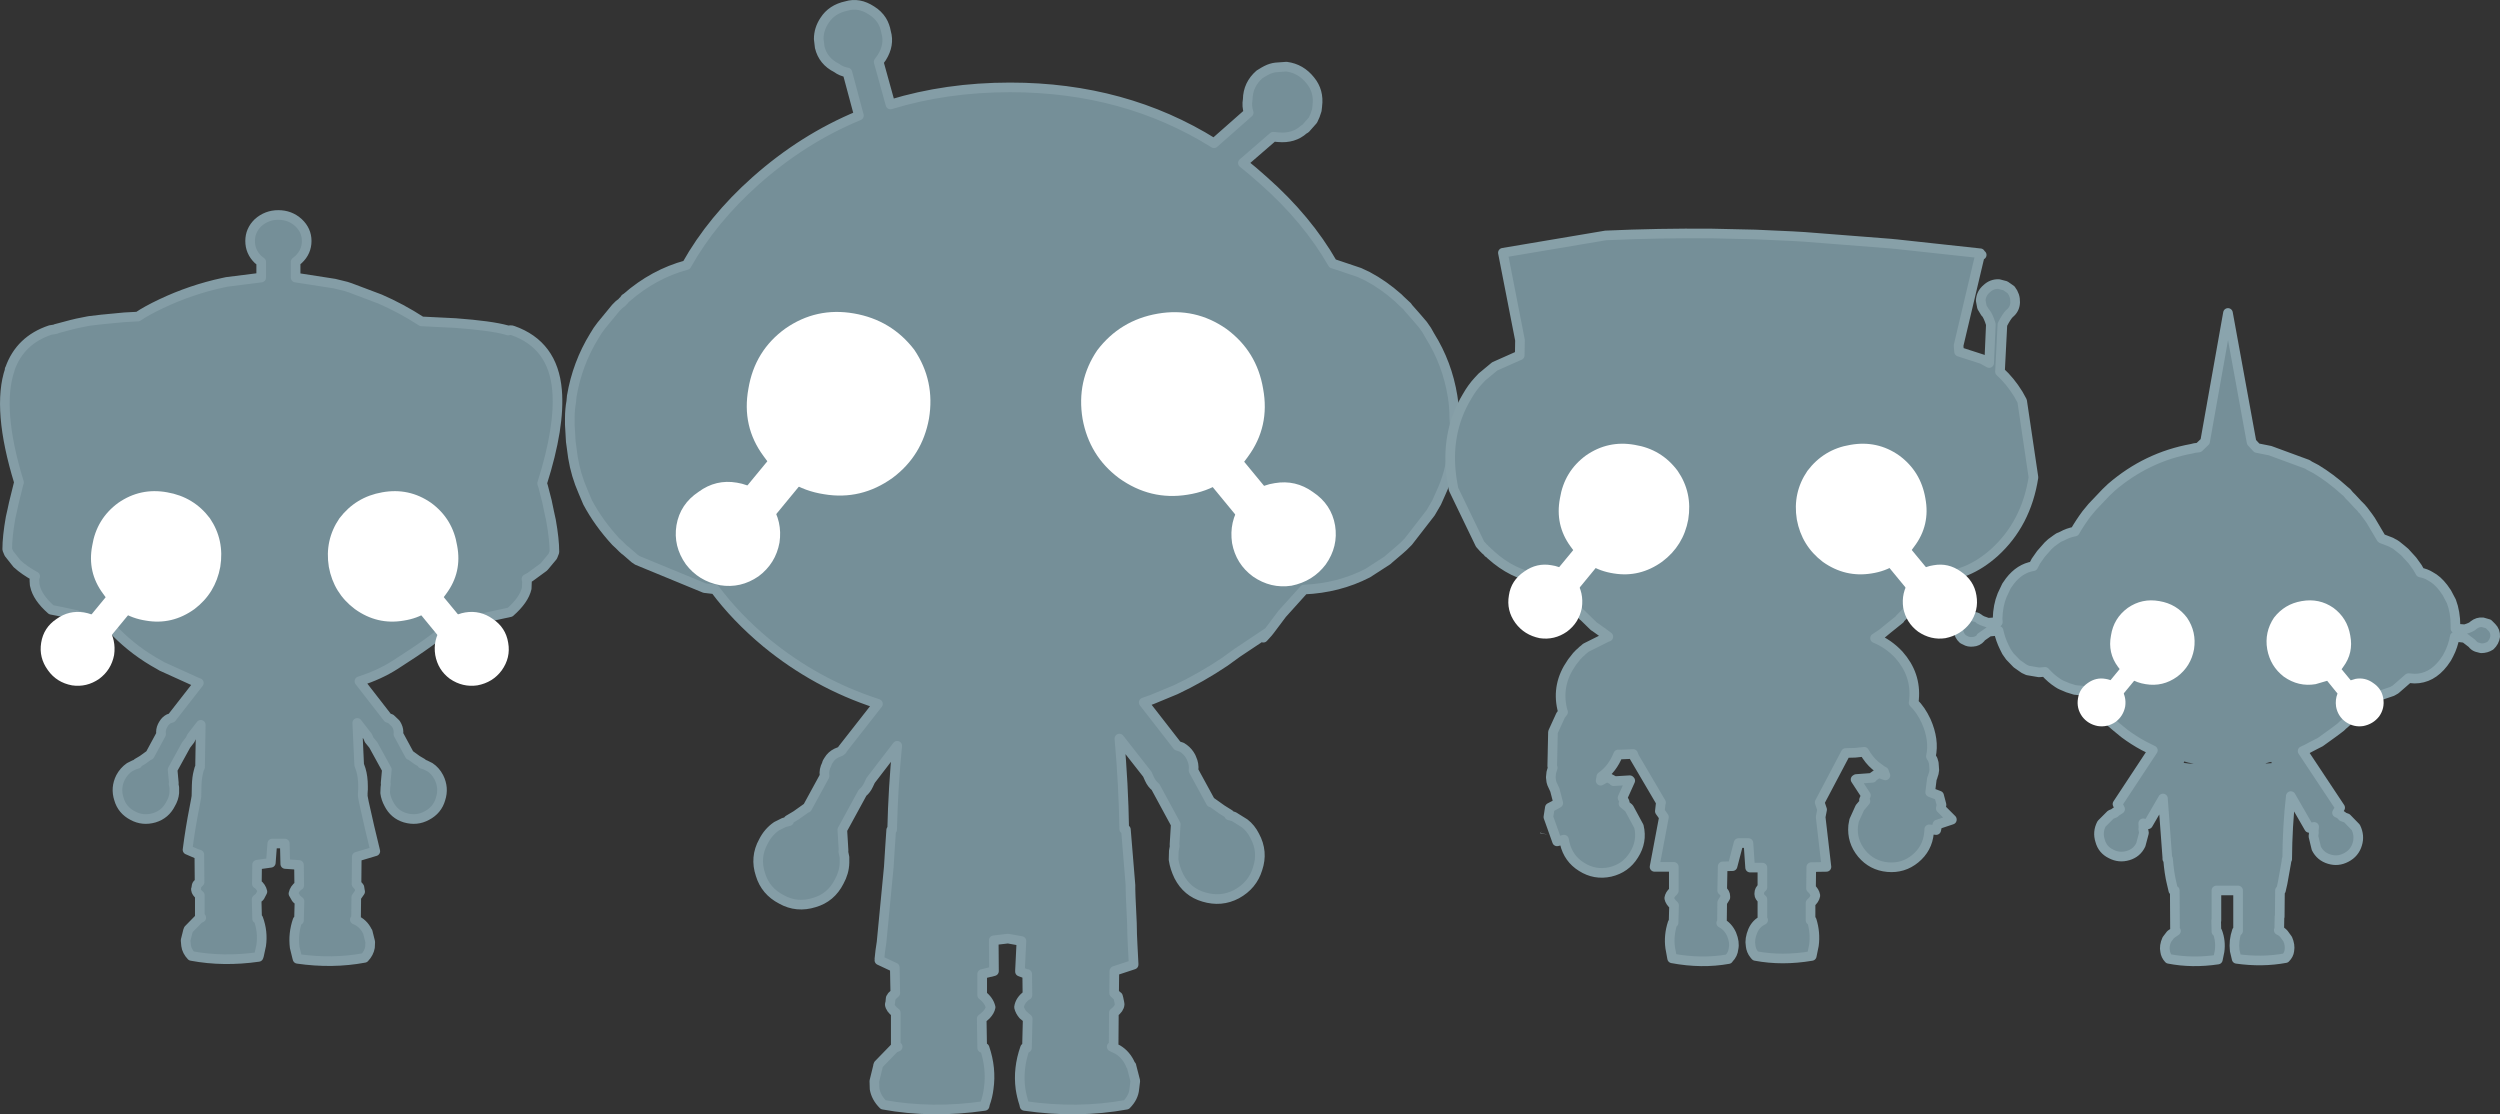 <?xml version="1.0" encoding="UTF-8" standalone="no"?>
<svg xmlns:xlink="http://www.w3.org/1999/xlink" height="231.45px" width="519.25px" xmlns="http://www.w3.org/2000/svg">
  <rect width="100%" height="100%" fill="#333333" stroke="none"/>
  <g transform="matrix(1.0, 0.0, 0.0, 1.0, -140.25, -91.5)">
    <path d="M657.1 221.1 L657.8 221.8 Q658.55 222.55 658.5 223.7 658.35 224.8 657.5 225.6 656.65 226.15 655.6 226.15 L654.65 225.9 Q654.1 225.7 653.7 225.15 L652.2 224.0 650.1 223.75 Q649.75 225.7 648.9 227.35 L648.45 228.2 647.75 229.2 Q645.25 232.45 641.75 232.45 L640.5 232.35 637.8 234.7 637.1 235.1 634.3 236.05 633.85 236.2 633.2 236.25 632.3 236.25 631.8 236.25 631.35 237.55 631.0 237.95 630.65 238.35 629.4 239.65 627.5 241.55 626.8 242.15 626.45 242.5 625.6 243.15 624.65 243.85 622.15 245.65 621.45 246.0 620.1 246.7 619.35 247.1 618.5 247.5 626.3 259.25 625.65 260.3 626.0 260.45 626.8 261.0 626.75 261.1 627.7 261.45 629.55 263.35 Q630.4 265.1 629.85 266.85 629.3 268.7 627.55 269.6 625.85 270.5 624.05 269.95 622.2 269.4 621.35 267.7 L620.75 265.2 620.85 264.4 620.8 264.4 620.8 264.2 620.9 263.25 619.85 263.45 616.05 256.85 Q615.35 263.0 615.3 269.95 L615.2 269.95 615.1 270.7 614.35 274.9 614.0 276.45 613.8 276.45 613.75 281.9 613.7 281.9 613.65 284.65 613.55 284.7 Q614.15 284.95 614.6 285.45 L615.4 286.55 Q615.95 287.8 615.75 288.95 615.65 289.8 614.95 290.5 610.1 291.4 604.8 290.65 L604.4 288.95 Q604.15 286.9 604.85 284.85 L605.1 284.85 605.1 276.45 600.6 276.45 600.6 282.7 600.55 282.7 600.6 285.0 600.8 285.0 Q601.55 287.0 601.25 289.1 L600.9 290.8 Q595.55 291.6 590.7 290.65 590.05 289.95 589.95 289.1 589.7 288.0 590.3 286.65 L591.1 285.6 592.2 284.85 592.15 284.85 592.0 284.85 591.95 276.45 591.65 276.45 591.3 274.95 Q590.8 272.95 590.55 269.9 L590.4 269.9 590.4 269.6 589.5 257.45 589.5 257.35 586.4 262.7 585.4 262.5 585.45 263.45 585.45 263.65 585.4 263.65 585.55 264.5 584.9 266.95 Q584.1 268.65 582.25 269.2 580.4 269.75 578.7 268.85 576.95 268.0 576.45 266.15 575.85 264.3 576.75 262.6 L578.65 260.7 579.5 260.35 579.45 260.3 580.3 259.75 580.6 259.55 580.05 258.5 587.4 247.35 586.9 247.1 585.5 246.4 Q583.45 245.3 581.5 243.85 L579.85 242.5 578.15 241.05 577.95 240.85 576.5 239.4 576.25 239.15 575.95 238.8 575.75 238.65 575.65 238.5 575.05 237.85 574.0 236.5 573.85 236.4 573.1 235.3 572.85 234.95 572.35 234.9 571.7 234.85 571.2 234.8 569.75 234.35 568.45 233.8 568.35 233.75 568.25 233.7 568.05 233.6 567.65 233.35 Q566.25 232.45 565.0 231.05 L563.75 231.15 561.4 230.75 560.65 230.4 559.15 229.35 557.7 227.85 557.0 226.85 556.55 225.95 Q555.75 224.35 555.35 222.5 L553.35 222.7 551.7 223.85 551.65 224.0 Q551.0 224.75 550.0 224.8 549.1 224.9 548.45 224.5 L547.95 224.25 Q547.1 223.5 547.0 222.3 546.9 221.25 547.65 220.4 548.35 219.45 549.4 219.45 L550.8 219.7 551.35 220.05 551.4 220.1 551.4 220.15 551.65 220.25 551.9 220.4 553.15 220.85 555.2 220.7 555.15 220.05 Q555.2 217.3 556.1 215.1 L557.0 213.2 557.7 212.2 Q559.75 209.55 562.55 209.1 L563.1 208.05 564.15 206.55 565.65 204.85 566.3 204.25 567.4 203.45 567.85 203.15 568.55 202.85 Q569.8 202.15 571.2 201.9 572.3 200.0 573.6 198.25 L574.8 196.8 577.65 193.8 578.75 192.75 Q586.1 186.4 595.5 184.7 L596.1 184.55 596.95 184.45 598.25 183.2 603.0 156.5 607.9 183.35 609.0 184.55 611.75 185.1 619.5 187.95 619.95 188.25 620.15 188.35 621.3 188.95 Q624.35 190.8 627.1 193.3 L627.7 193.8 628.2 194.4 628.75 194.95 629.95 196.25 630.75 197.05 630.85 197.2 630.85 197.25 631.05 197.4 632.1 198.8 632.35 199.15 632.55 199.45 632.6 199.5 634.7 203.05 634.85 203.3 634.9 203.35 636.85 204.1 637.3 204.35 637.6 204.5 638.05 204.8 639.1 205.65 639.75 206.2 641.3 207.9 642.35 209.35 642.95 210.4 Q644.1 210.6 645.05 211.2 646.5 211.95 647.75 213.6 L648.45 214.6 649.4 216.4 Q650.25 218.65 650.25 221.4 L650.25 222.05 652.2 222.2 Q653.6 221.8 654.0 221.35 654.9 220.65 655.9 220.75 L657.1 221.1 M612.0 249.75 L611.6 249.8 610.85 250.05 610.85 250.1 612.1 250.0 612.0 249.75 M593.8 249.95 L594.95 250.1 595.9 250.1 594.8 249.9 593.9 249.65 593.8 249.95" fill="#758f98" fill-rule="evenodd" stroke="none"/>
    <path d="M657.1 221.1 L657.8 221.8 Q658.55 222.55 658.5 223.7 658.35 224.8 657.5 225.6 656.65 226.15 655.6 226.15 L654.65 225.9 Q654.1 225.7 653.7 225.15 L652.2 224.0 650.1 223.75 Q649.75 225.7 648.9 227.35 L648.45 228.2 647.75 229.2 Q645.25 232.45 641.75 232.45 L640.5 232.35 637.8 234.7 637.1 235.1 634.3 236.05 633.85 236.2 633.2 236.25 632.3 236.25 631.8 236.25 631.35 237.55 631.0 237.95 630.65 238.35 629.4 239.65 627.5 241.55 626.8 242.15 626.45 242.5 625.6 243.15 624.65 243.85 622.15 245.65 621.45 246.0 620.1 246.7 619.35 247.1 618.5 247.5 626.3 259.25 625.65 260.3 626.0 260.45 626.8 261.0 626.75 261.1 627.7 261.45 629.55 263.35 Q630.4 265.1 629.85 266.85 629.3 268.7 627.55 269.6 625.85 270.5 624.05 269.95 622.2 269.4 621.35 267.7 L620.75 265.2 620.85 264.4 620.8 264.4 620.8 264.2 620.9 263.25 619.85 263.45 616.05 256.85 Q615.35 263.0 615.3 269.95 L615.2 269.95 615.1 270.7 614.35 274.9 614.0 276.45 613.8 276.45 613.75 281.9 613.7 281.9 613.65 284.65 613.55 284.7 Q614.15 284.95 614.6 285.45 L615.4 286.55 Q615.95 287.8 615.75 288.95 615.65 289.8 614.95 290.5 610.1 291.4 604.8 290.65 L604.4 288.95 Q604.15 286.9 604.85 284.85 L605.1 284.85 605.1 276.45 600.6 276.45 600.6 282.7 600.55 282.7 600.6 285.0 600.8 285.0 Q601.55 287.0 601.25 289.1 L600.9 290.8 Q595.55 291.6 590.7 290.65 590.05 289.95 589.95 289.1 589.7 288.0 590.3 286.65 L591.1 285.6 592.2 284.85 592.15 284.85 592.0 284.85 591.95 276.45 591.65 276.45 591.3 274.95 Q590.8 272.95 590.55 269.9 L590.4 269.9 590.4 269.6 589.5 257.45 589.5 257.35 586.4 262.7 585.4 262.5 585.45 263.45 585.45 263.65 585.4 263.65 585.55 264.5 584.9 266.95 Q584.1 268.65 582.25 269.2 580.4 269.75 578.7 268.85 576.95 268.0 576.45 266.15 575.85 264.3 576.75 262.6 L578.65 260.7 579.5 260.35 579.45 260.3 580.3 259.75 580.6 259.55 580.05 258.5 587.4 247.35 586.9 247.1 585.5 246.4 Q583.45 245.3 581.5 243.85 L579.85 242.5 578.15 241.05 577.95 240.85 576.5 239.4 576.25 239.15 575.95 238.8 575.75 238.65 575.65 238.5 575.05 237.85 574.0 236.5 573.85 236.4 573.1 235.3 572.85 234.95 572.35 234.9 571.7 234.85 571.2 234.8 569.75 234.35 568.45 233.8 568.35 233.75 568.25 233.7 568.05 233.6 567.65 233.35 Q566.25 232.45 565.0 231.05 L563.75 231.15 561.4 230.75 560.65 230.4 559.15 229.35 557.7 227.85 557.0 226.85 556.55 225.95 Q555.75 224.35 555.35 222.5 L553.35 222.7 551.7 223.85 551.65 224.0 Q551.0 224.75 550.0 224.8 549.1 224.9 548.45 224.5 L547.95 224.25 Q547.1 223.5 547.0 222.3 546.9 221.25 547.65 220.4 548.35 219.45 549.4 219.45 L550.8 219.7 551.35 220.05 551.4 220.1 551.4 220.15 551.65 220.25 551.9 220.4 553.15 220.85 555.2 220.7 555.15 220.05 Q555.2 217.3 556.1 215.1 L557.0 213.2 557.7 212.2 Q559.75 209.55 562.55 209.1 L563.1 208.05 564.15 206.55 565.65 204.85 566.3 204.25 567.4 203.45 567.85 203.15 568.55 202.85 Q569.8 202.15 571.2 201.9 572.3 200.0 573.6 198.25 L574.8 196.8 577.65 193.8 578.75 192.75 Q586.1 186.4 595.5 184.7 L596.1 184.55 596.95 184.45 598.25 183.2 603.0 156.5 607.9 183.35 609.0 184.55 611.75 185.1 619.5 187.95 619.95 188.25 620.15 188.35 621.3 188.95 Q624.35 190.8 627.1 193.3 L627.7 193.8 628.2 194.4 628.75 194.95 629.95 196.25 630.75 197.05 630.85 197.2 630.85 197.25 631.05 197.4 632.1 198.8 632.35 199.15 632.55 199.45 632.6 199.5 634.7 203.05 634.85 203.3 634.9 203.35 636.85 204.1 637.3 204.35 637.6 204.5 638.05 204.8 639.1 205.65 639.75 206.2 641.3 207.9 642.35 209.35 642.95 210.4 Q644.1 210.6 645.05 211.2 646.5 211.95 647.75 213.6 L648.45 214.6 649.4 216.4 Q650.25 218.65 650.25 221.4 L650.25 222.05 652.2 222.2 Q653.6 221.8 654.0 221.35 654.9 220.65 655.9 220.75 L657.1 221.1 Z" fill="none" stroke="#8aa4ad" stroke-linecap="round" stroke-linejoin="round" stroke-width="2.0"/>
    <path d="M588.75 226.55 L578.15 239.4 575.2 236.9 585.75 224.1 588.75 226.55" fill="#ffffff" fill-rule="evenodd" stroke="none"/>
    <path d="M595.95 226.35 Q595.3 229.9 592.45 232.05 589.45 234.2 585.9 233.6 582.3 233.05 580.15 230.0 578.0 227.1 578.7 223.5 579.25 219.9 582.2 217.75 585.15 215.7 588.75 216.35 592.35 216.95 594.5 219.8 596.5 222.75 595.95 226.35" fill="#ffffff" fill-rule="evenodd" stroke="none"/>
    <path d="M573.9 233.35 Q575.6 232.15 577.55 232.5 579.6 232.8 580.8 234.55 581.95 236.2 581.65 238.25 581.25 240.25 579.65 241.45 577.95 242.6 575.95 242.3 573.9 241.9 572.7 240.3 571.5 238.6 571.85 236.55 572.15 234.55 573.9 233.35" fill="#ffffff" fill-rule="evenodd" stroke="none"/>
    <path d="M612.55 219.8 Q614.75 216.95 618.3 216.35 621.95 215.7 624.9 217.75 627.8 219.9 628.4 223.5 629.1 227.1 626.95 230.0 L626.6 230.5 628.5 232.8 629.5 232.5 Q631.5 232.15 633.15 233.35 634.95 234.55 635.25 236.55 635.6 238.6 634.4 240.3 633.15 241.9 631.1 242.3 629.15 242.6 627.45 241.45 625.8 240.25 625.45 238.25 625.25 236.8 625.75 235.55 L623.6 232.9 621.2 233.6 Q617.65 234.2 614.6 232.05 611.8 229.9 611.15 226.35 610.55 222.8 612.55 219.8" fill="#ffffff" fill-rule="evenodd" stroke="none"/>
    <path d="M402.75 106.4 L403.3 106.1 Q404.3 105.6 405.25 105.5 L407.35 105.35 407.5 105.35 Q410.45 105.75 412.4 108.2 414.25 110.45 413.85 113.5 L413.85 113.55 413.75 114.4 413.4 115.45 412.95 116.45 411.4 118.2 411.05 118.4 Q408.95 120.3 405.75 120.0 L404.7 119.9 398.4 125.35 Q400.65 127.15 402.75 129.05 411.75 137.0 417.05 146.25 L417.1 146.25 422.6 148.1 424.3 148.9 Q427.6 150.65 430.65 153.35 L431.1 153.8 432.55 155.15 432.75 155.45 434.3 157.2 435.8 158.95 436.6 160.1 437.25 161.25 Q440.85 167.0 441.95 173.8 442.3 175.95 442.3 178.3 L442.4 179.7 Q442.4 183.15 441.75 186.45 441.2 190.2 439.65 193.6 L438.65 195.85 437.4 198.0 432.75 204.0 431.75 205.0 430.85 205.8 428.85 207.5 428.4 207.9 424.3 210.55 Q418.25 213.65 411.1 213.95 L406.55 219.0 404.0 222.4 403.6 222.9 402.65 223.95 403.5 222.9 397.2 227.1 394.65 228.95 Q389.75 232.25 384.45 234.75 L379.5 236.8 377.8 237.4 384.8 246.4 385.7 246.7 Q386.7 247.3 387.3 248.2 L387.6 248.7 387.75 249.05 Q388.3 250.25 388.15 251.45 L388.15 251.55 391.75 258.15 391.8 258.05 394.05 259.65 395.65 260.65 395.55 260.85 396.5 261.1 398.75 262.5 Q400.05 263.5 400.85 265.1 402.65 268.4 401.45 271.95 400.4 275.4 397.1 277.2 393.9 278.9 390.25 277.8 386.8 276.8 385.1 273.5 384.25 271.75 384.0 270.05 L384.05 268.25 384.25 267.15 384.2 267.1 384.2 266.8 384.45 262.7 380.25 254.95 Q379.45 254.3 379.0 253.3 L378.55 252.3 372.75 244.9 Q373.6 254.4 373.75 263.7 L374.1 263.8 375.05 275.35 375.05 276.15 375.1 277.85 375.35 283.2 375.4 285.6 375.5 287.8 375.7 291.65 375.7 291.85 371.75 293.15 371.75 293.2 371.7 293.2 371.65 297.75 372.4 298.45 372.45 298.45 372.55 298.8 372.75 299.75 372.8 300.1 Q372.75 301.0 371.6 301.85 L371.55 308.8 371.15 308.9 372.4 309.5 Q374.15 310.55 375.05 312.6 L375.1 312.75 375.25 312.85 375.25 312.9 376.05 316.0 375.85 317.65 Q375.7 319.45 374.2 320.95 364.1 322.8 353.05 321.2 L352.95 320.75 Q352.45 319.25 352.2 317.6 351.65 313.4 353.15 309.15 L353.55 309.15 353.7 303.1 353.35 302.8 352.75 302.3 Q352.1 301.55 351.9 300.7 352.1 299.25 353.55 298.2 L353.65 298.2 353.6 293.8 353.45 293.8 352.1 293.3 352.15 293.1 352.1 293.1 352.4 286.95 349.6 286.45 346.65 286.8 346.7 293.2 346.0 293.4 345.9 293.4 344.3 293.8 344.25 293.8 344.25 298.2 Q345.65 299.25 346.0 300.7 345.85 301.5 345.1 302.3 L344.6 302.75 344.15 303.1 344.25 309.15 344.75 309.15 Q346.2 313.4 345.6 317.6 345.4 319.25 344.85 320.75 L344.75 321.2 Q333.75 322.8 323.7 320.95 322.2 319.45 321.9 317.65 L321.85 316.05 322.6 313.0 322.6 312.9 322.7 312.6 326.0 309.2 326.7 308.9 326.3 308.8 326.3 301.85 Q325.15 301.0 325.05 300.1 L325.15 299.75 325.25 298.8 325.5 298.45 325.5 298.4 326.2 297.75 326.1 292.45 322.9 290.95 322.95 290.75 322.9 290.7 Q323.05 289.0 323.35 287.2 L324.85 271.6 325.1 267.6 325.35 263.9 325.55 263.8 Q325.75 255.1 326.6 246.4 L321.15 253.5 321.05 253.65 320.65 254.5 Q320.2 255.5 319.4 256.15 L315.2 263.85 315.45 268.0 315.45 268.3 315.4 268.35 315.65 269.55 315.65 270.7 Q315.6 272.7 314.55 274.6 312.85 277.95 309.4 278.95 305.75 280.1 302.55 278.3 299.25 276.6 298.2 273.15 297.0 269.55 298.8 266.3 299.8 264.3 301.55 263.1 L303.05 262.35 304.15 262.05 304.0 261.8 305.6 260.85 307.85 259.25 307.9 259.3 311.5 252.7 311.5 252.55 Q311.35 251.4 311.95 250.25 L312.05 249.9 312.35 249.4 Q312.95 248.4 314.0 247.9 L314.85 247.55 315.15 247.3 315.2 247.15 322.6 237.7 322.35 237.6 Q309.75 233.5 299.4 225.0 293.1 219.75 288.75 213.9 L286.6 213.65 272.65 207.9 272.05 207.5 270.1 205.8 270.05 205.8 269.55 205.35 269.2 205.0 268.8 204.6 268.15 204.0 Q264.6 200.15 262.3 195.85 L261.35 193.6 Q259.85 190.2 259.25 186.5 L258.8 183.2 258.6 179.7 258.6 178.3 Q258.6 176.6 258.9 174.9 L259.0 173.8 Q260.15 167.0 263.7 161.25 264.35 160.1 265.15 159.1 L268.15 155.45 268.45 155.15 268.8 154.8 269.45 154.3 269.55 154.15 269.65 154.05 269.85 153.9 270.1 153.5 270.35 153.35 Q276.0 148.4 282.85 146.55 288.15 137.1 297.2 129.05 307.05 120.3 318.65 115.5 L316.25 106.55 Q315.0 106.35 314.0 105.6 311.2 104.2 310.5 101.3 L310.3 99.6 Q310.3 97.55 311.5 95.75 313.0 93.4 316.05 92.75 318.65 91.95 321.3 93.7 322.6 94.5 323.4 95.75 324.05 96.8 324.3 98.2 325.05 100.8 323.4 103.45 L322.75 104.35 325.2 113.2 Q336.8 109.65 350.05 109.65 373.85 109.65 392.4 121.25 L399.6 114.9 Q399.15 113.55 399.4 112.15 399.45 109.05 401.85 106.95 L402.75 106.4" fill="#758f98" fill-rule="evenodd" stroke="none"/>
    <path d="M402.75 106.4 L403.3 106.1 Q404.3 105.6 405.25 105.5 L407.35 105.35 407.5 105.35 Q410.45 105.75 412.4 108.2 414.25 110.45 413.85 113.5 L413.85 113.55 413.75 114.4 413.4 115.45 412.95 116.45 411.4 118.2 411.05 118.4 Q408.95 120.3 405.75 120.0 L404.7 119.9 398.4 125.35 Q400.65 127.15 402.75 129.05 411.75 137.0 417.05 146.25 L417.1 146.25 422.6 148.1 424.3 148.9 Q427.6 150.65 430.65 153.35 L431.1 153.8 432.55 155.15 432.75 155.45 434.3 157.2 435.8 158.95 436.6 160.1 437.25 161.25 Q440.85 167.0 441.95 173.8 442.3 175.95 442.3 178.3 L442.4 179.7 Q442.4 183.15 441.75 186.45 441.2 190.2 439.65 193.6 L438.65 195.85 437.4 198.0 432.75 204.0 431.75 205.0 430.85 205.8 428.85 207.5 428.4 207.9 424.3 210.55 Q418.25 213.65 411.1 213.95 L406.55 219.0 404.0 222.4 403.6 222.9 402.65 223.95 403.5 222.9 397.2 227.1 394.65 228.95 Q389.75 232.25 384.45 234.75 L379.5 236.8 377.8 237.4 384.8 246.4 385.7 246.7 Q386.7 247.3 387.3 248.2 L387.6 248.7 387.75 249.05 Q388.3 250.25 388.15 251.45 L388.15 251.55 391.75 258.15 391.8 258.05 394.05 259.65 395.65 260.65 395.55 260.85 396.5 261.1 398.75 262.5 Q400.05 263.5 400.85 265.1 402.65 268.4 401.45 271.95 400.4 275.4 397.1 277.2 393.9 278.9 390.25 277.8 386.8 276.8 385.1 273.5 384.25 271.75 384.0 270.05 L384.05 268.25 384.25 267.15 384.2 267.1 384.2 266.8 384.45 262.7 380.25 254.95 Q379.45 254.3 379.0 253.3 L378.55 252.3 372.75 244.9 Q373.6 254.4 373.75 263.7 L374.1 263.8 375.05 275.35 375.05 276.15 375.1 277.85 375.35 283.2 375.4 285.6 375.5 287.8 375.7 291.65 375.7 291.85 371.75 293.15 371.75 293.2 371.7 293.2 371.65 297.75 372.4 298.45 372.45 298.45 372.55 298.8 372.75 299.75 372.8 300.1 Q372.75 301.0 371.6 301.85 L371.55 308.8 371.15 308.9 372.4 309.5 Q374.15 310.55 375.05 312.6 L375.1 312.75 375.25 312.85 375.25 312.9 376.05 316.0 375.85 317.65 Q375.7 319.45 374.2 320.95 364.1 322.8 353.05 321.2 L352.95 320.75 Q352.45 319.25 352.2 317.6 351.65 313.4 353.15 309.15 L353.55 309.15 353.7 303.1 353.35 302.8 352.75 302.3 Q352.1 301.55 351.9 300.7 352.1 299.25 353.55 298.2 L353.65 298.2 353.6 293.8 353.45 293.8 352.1 293.3 352.15 293.1 352.1 293.1 352.4 286.95 349.6 286.45 346.65 286.8 346.7 293.2 346.0 293.4 345.9 293.4 344.3 293.8 344.25 293.8 344.25 298.2 Q345.65 299.25 346.0 300.7 345.85 301.5 345.1 302.3 L344.6 302.75 344.15 303.1 344.25 309.15 344.75 309.15 Q346.2 313.4 345.6 317.6 345.4 319.25 344.85 320.75 L344.75 321.2 Q333.75 322.8 323.7 320.95 322.2 319.45 321.9 317.65 L321.85 316.05 322.6 313.0 322.6 312.9 322.7 312.6 326.0 309.2 326.7 308.9 326.3 308.8 326.3 301.85 Q325.15 301.0 325.05 300.1 L325.15 299.75 325.25 298.8 325.5 298.45 325.5 298.4 326.2 297.75 326.1 292.45 322.9 290.95 322.95 290.75 322.9 290.7 Q323.05 289.0 323.35 287.2 L324.85 271.6 325.1 267.6 325.35 263.9 325.55 263.8 Q325.75 255.1 326.6 246.4 L321.15 253.5 321.05 253.65 320.65 254.5 Q320.2 255.5 319.4 256.15 L315.2 263.85 315.45 268.0 315.45 268.3 315.4 268.35 315.65 269.55 315.65 270.7 Q315.6 272.7 314.55 274.6 312.85 277.95 309.4 278.95 305.75 280.1 302.55 278.3 299.25 276.6 298.2 273.15 297.0 269.55 298.8 266.3 299.8 264.3 301.55 263.1 L303.05 262.35 304.15 262.05 304.0 261.8 305.6 260.85 307.85 259.25 307.9 259.3 311.5 252.7 311.5 252.55 Q311.35 251.4 311.95 250.25 L312.05 249.9 312.35 249.4 Q312.95 248.4 314.0 247.9 L314.85 247.55 315.15 247.3 315.2 247.15 322.6 237.7 322.35 237.6 Q309.75 233.5 299.4 225.0 293.1 219.75 288.75 213.9 L286.6 213.65 272.65 207.9 272.05 207.5 270.1 205.8 270.05 205.8 269.55 205.35 269.2 205.0 268.8 204.6 268.15 204.0 Q264.6 200.15 262.3 195.85 L261.35 193.6 Q259.85 190.2 259.25 186.5 L258.8 183.2 258.6 179.7 258.6 178.3 Q258.6 176.6 258.9 174.9 L259.0 173.8 Q260.15 167.0 263.7 161.25 264.35 160.1 265.15 159.1 L268.15 155.45 268.45 155.15 268.8 154.8 269.45 154.3 269.55 154.15 269.65 154.05 269.85 153.9 270.1 153.5 270.35 153.35 Q276.0 148.4 282.85 146.55 288.15 137.1 297.2 129.05 307.05 120.3 318.65 115.5 L316.25 106.55 Q315.0 106.35 314.0 105.6 311.2 104.2 310.5 101.3 L310.3 99.6 Q310.3 97.55 311.5 95.75 313.0 93.4 316.05 92.75 318.65 91.95 321.3 93.7 322.6 94.5 323.4 95.75 324.05 96.8 324.3 98.2 325.05 100.8 323.4 103.45 L322.75 104.35 325.2 113.2 Q336.8 109.65 350.05 109.65 373.85 109.65 392.4 121.25 L399.6 114.9 Q399.15 113.55 399.4 112.15 399.45 109.05 401.85 106.95 L402.75 106.4 Z" fill="none" stroke="#849da6" stroke-linecap="round" stroke-linejoin="round" stroke-width="2.0"/>
    <path d="M317.55 178.75 L294.5 206.75 288.05 201.35 311.05 173.45 317.55 178.75" fill="#ffffff" fill-rule="evenodd" stroke="none"/>
    <path d="M325.65 190.75 Q319.1 195.45 311.4 194.15 303.55 192.95 298.85 186.25 294.25 180.05 295.7 172.2 297.0 164.35 303.35 159.75 309.8 155.25 317.6 156.6 325.4 157.95 330.15 164.15 334.5 170.6 333.2 178.45 331.8 186.15 325.65 190.75" fill="#ffffff" fill-rule="evenodd" stroke="none"/>
    <path d="M293.3 191.75 Q297.65 192.45 300.35 196.2 302.8 199.8 302.15 204.2 301.35 208.55 297.8 211.2 294.1 213.75 289.8 213.05 285.35 212.2 282.7 208.7 280.05 204.95 280.75 200.6 281.5 196.2 285.35 193.65 288.95 191.0 293.3 191.75" fill="#ffffff" fill-rule="evenodd" stroke="none"/>
    <path d="M380.75 178.85 L387.25 173.55 410.2 201.4 403.8 206.85 380.75 178.85" fill="#ffffff" fill-rule="evenodd" stroke="none"/>
    <path d="M386.9 194.25 Q379.2 195.5 372.65 190.8 366.5 186.2 365.1 178.5 363.8 170.65 368.15 164.25 372.9 158.0 380.7 156.65 388.5 155.3 394.95 159.8 401.3 164.45 402.6 172.25 404.05 180.1 399.45 186.35 394.75 193.05 386.9 194.25" fill="#ffffff" fill-rule="evenodd" stroke="none"/>
    <path d="M405.0 191.85 Q409.35 191.1 412.95 193.7 416.8 196.25 417.55 200.65 418.25 205.0 415.6 208.75 412.95 212.25 408.5 213.15 404.2 213.8 400.5 211.25 396.95 208.65 396.15 204.3 395.5 199.85 397.95 196.25 400.65 192.5 405.0 191.85" fill="#ffffff" fill-rule="evenodd" stroke="none"/>
    <path d="M551.85 144.45 L551.45 144.65 547.05 163.25 547.15 164.55 551.95 166.1 553.4 166.9 553.75 158.85 Q553.2 157.1 552.65 156.45 L552.6 156.45 551.9 155.3 551.65 153.95 Q551.7 152.45 552.9 151.45 553.95 150.45 555.4 150.5 L556.75 150.85 557.9 151.65 557.95 151.7 Q558.85 152.85 558.8 154.3 558.75 155.75 557.6 156.65 557.0 157.25 556.15 158.9 L555.65 168.7 Q557.75 170.6 559.45 173.35 L560.25 174.8 562.6 190.65 Q561.1 200.25 554.5 206.25 548.85 211.3 542.4 211.25 L542.15 211.6 541.5 212.5 541.5 212.55 539.0 215.8 539.0 215.75 538.75 216.05 538.7 216.1 537.45 217.4 537.3 217.55 536.8 218.05 536.1 218.75 534.85 220.0 534.85 220.1 Q533.5 221.15 532.3 222.15 L531.15 223.1 529.7 224.05 Q532.5 225.2 534.65 227.5 538.25 231.55 537.8 236.7 L537.75 237.2 537.7 237.45 Q539.2 238.9 540.3 241.25 542.05 245.2 541.3 248.6 L541.7 249.3 541.9 250.0 542.0 251.4 542.0 251.45 541.9 252.1 541.75 252.55 541.65 252.9 541.5 253.25 541.15 256.05 543.0 256.75 543.5 258.65 543.35 259.4 545.65 261.7 545.65 261.75 542.65 262.75 542.4 263.9 540.95 263.75 540.95 263.95 540.9 264.5 Q540.6 267.75 538.05 269.85 535.55 271.9 532.3 271.6 529.05 271.3 526.95 268.8 524.85 266.25 525.15 263.0 L525.35 261.9 526.55 259.25 527.7 257.9 527.4 257.7 527.45 257.65 527.4 257.65 527.8 256.7 525.65 253.4 525.8 253.3 529.15 253.05 529.2 252.9 530.4 252.05 531.85 252.55 531.7 252.2 531.55 251.75 531.1 251.5 529.75 250.5 Q528.45 249.4 527.45 247.65 L525.55 247.85 523.6 247.9 523.5 248.1 518.2 258.15 518.7 259.65 518.4 261.2 519.6 271.55 516.45 271.6 516.4 276.0 Q517.15 276.65 517.3 277.5 517.15 278.35 516.3 279.05 L516.3 282.65 516.55 282.65 Q517.35 285.25 517.0 287.85 L516.55 290.05 Q510.4 291.1 504.85 290.05 L504.6 289.75 Q503.95 288.95 503.85 287.9 503.6 286.55 504.3 284.85 505.0 283.25 506.45 282.6 L506.4 282.55 506.4 282.5 506.3 282.5 506.3 278.3 Q505.65 277.75 505.65 277.25 L505.65 277.05 Q505.65 276.3 506.3 275.8 L506.3 271.7 503.75 271.7 503.4 266.6 501.35 266.6 500.1 271.4 498.05 271.45 497.95 276.45 Q498.6 276.95 498.6 277.65 L498.6 277.9 497.95 278.95 497.9 283.15 497.8 283.15 497.8 283.2 497.75 283.2 Q499.15 283.9 499.9 285.55 500.6 287.25 500.3 288.55 500.2 289.7 499.35 290.55 L499.25 290.7 Q493.7 291.7 487.55 290.55 L487.15 288.35 Q486.8 285.8 487.65 283.2 L487.75 283.2 487.75 283.15 487.85 283.15 487.95 279.55 Q487.1 278.8 486.95 278.05 487.1 277.25 487.75 276.7 L487.9 276.5 487.9 271.55 483.9 271.55 485.85 261.2 485.0 260.0 485.2 258.2 485.25 258.2 479.7 248.75 479.45 248.1 477.15 248.2 476.35 248.2 Q475.15 251.2 472.85 252.8 L472.8 253.1 472.7 253.65 474.05 252.9 475.35 253.6 475.4 253.75 478.75 253.55 478.85 253.65 477.25 257.2 477.7 258.1 477.45 258.4 478.6 259.35 480.65 263.15 Q481.4 266.3 479.6 269.1 477.9 271.85 474.7 272.6 471.5 273.3 468.75 271.55 466.0 269.85 465.25 266.65 L465.2 266.45 465.1 265.9 463.65 266.25 461.85 261.2 462.15 259.25 Q463.05 258.8 463.9 258.3 L463.2 255.6 462.6 254.3 462.45 253.8 462.35 252.95 462.45 251.95 462.75 250.95 462.65 250.65 462.8 243.55 464.4 240.05 464.9 239.4 464.75 238.9 464.7 238.7 Q463.55 233.65 466.65 229.2 L466.75 229.05 466.9 228.85 467.3 228.35 467.8 227.7 467.95 227.6 468.05 227.45 468.3 227.2 468.65 226.9 468.75 226.8 468.9 226.65 468.95 226.6 469.15 226.45 469.45 226.2 469.5 226.15 469.6 226.05 474.0 223.85 474.3 223.75 473.65 223.25 471.55 221.75 471.3 221.6 469.15 219.5 469.05 219.45 469.0 219.35 466.45 216.9 466.45 217.0 464.8 214.9 464.1 214.1 462.85 212.45 462.4 212.4 460.15 211.75 459.55 211.55 Q454.4 210.8 449.9 206.75 L449.8 206.65 449.7 206.55 449.6 206.45 449.45 206.35 449.35 206.3 449.3 206.2 448.9 205.8 448.8 205.75 448.7 205.65 448.55 205.45 448.45 205.4 447.65 204.5 442.15 193.1 441.8 191.1 Q440.35 181.5 444.95 173.85 446.0 172.0 447.3 170.6 L448.05 169.8 450.7 167.6 455.65 165.4 455.9 165.3 455.95 162.15 452.4 144.0 473.75 140.4 Q484.7 139.9 495.85 140.0 L504.8 140.2 512.5 140.55 515.05 140.7 532.95 142.1 533.95 142.2 534.0 142.2 551.5 144.1 551.55 144.1 551.5 144.4 551.85 144.45" fill="#758f98" fill-rule="evenodd" stroke="none"/>
    <path d="M460.2 264.5 L461.7 264.85 460.15 264.55 460.2 264.5 460.15 264.5 460.45 264.15 460.2 264.5" fill="#cbe3e9" fill-rule="evenodd" stroke="none"/>
    <path d="M551.85 144.45 L551.45 144.65 547.05 163.25 547.15 164.55 551.95 166.1 553.4 166.9 553.75 158.85 Q553.2 157.1 552.65 156.45 L552.6 156.45 551.9 155.3 551.65 153.95 Q551.7 152.45 552.9 151.45 553.95 150.45 555.4 150.5 L556.75 150.85 557.9 151.65 557.95 151.7 Q558.85 152.85 558.8 154.3 558.75 155.75 557.6 156.65 557.0 157.25 556.15 158.9 L555.65 168.7 Q557.75 170.6 559.45 173.35 L560.25 174.8 562.6 190.65 Q561.1 200.25 554.5 206.25 548.85 211.3 542.4 211.25 L542.15 211.6 541.5 212.5 541.5 212.55 539.0 215.8 539.0 215.75 538.75 216.05 538.7 216.1 537.45 217.4 537.3 217.55 536.8 218.05 536.1 218.75 534.85 220.0 534.85 220.1 Q533.5 221.15 532.3 222.15 L531.15 223.1 529.7 224.05 Q532.5 225.2 534.65 227.5 538.25 231.55 537.8 236.7 L537.75 237.2 537.7 237.45 Q539.2 238.9 540.3 241.25 542.05 245.2 541.3 248.6 L541.7 249.3 541.9 250.0 542.0 251.4 542.0 251.45 541.9 252.1 541.75 252.55 541.65 252.9 541.5 253.25 541.15 256.05 543.0 256.75 543.5 258.65 543.35 259.4 545.65 261.7 545.65 261.75 542.65 262.75 542.4 263.9 540.95 263.75 540.95 263.95 540.9 264.5 Q540.6 267.75 538.05 269.85 535.55 271.9 532.3 271.6 529.05 271.3 526.95 268.8 524.85 266.25 525.15 263.0 L525.35 261.9 526.55 259.25 527.7 257.9 527.4 257.7 527.45 257.65 527.4 257.65 527.8 256.7 525.65 253.4 525.8 253.3 529.15 253.05 529.2 252.9 530.4 252.05 531.85 252.55 531.7 252.2 531.55 251.75 531.1 251.5 529.75 250.5 Q528.45 249.4 527.45 247.65 L525.55 247.85 523.6 247.9 523.5 248.1 518.2 258.15 518.7 259.65 518.4 261.2 519.6 271.55 516.45 271.6 516.4 276.0 Q517.15 276.65 517.3 277.5 517.15 278.35 516.3 279.05 L516.3 282.65 516.55 282.65 Q517.35 285.25 517.0 287.85 L516.55 290.05 Q510.4 291.1 504.85 290.05 L504.6 289.75 Q503.95 288.95 503.85 287.9 503.6 286.55 504.3 284.85 505.0 283.25 506.45 282.6 L506.4 282.55 506.4 282.5 506.3 282.5 506.3 278.3 Q505.65 277.75 505.65 277.25 L505.65 277.05 Q505.65 276.3 506.3 275.8 L506.3 271.7 503.75 271.7 503.4 266.6 501.35 266.6 500.1 271.4 498.05 271.45 497.95 276.45 Q498.6 276.95 498.6 277.65 L498.6 277.9 497.95 278.95 497.9 283.15 497.8 283.15 497.8 283.2 497.75 283.2 Q499.15 283.9 499.9 285.55 500.6 287.25 500.3 288.55 500.2 289.7 499.35 290.55 L499.25 290.7 Q493.7 291.7 487.55 290.55 L487.15 288.35 Q486.8 285.8 487.65 283.2 L487.75 283.2 487.75 283.15 487.85 283.15 487.95 279.55 Q487.1 278.8 486.95 278.05 487.1 277.25 487.75 276.7 L487.9 276.5 487.9 271.55 483.9 271.55 485.85 261.2 485.0 260.0 485.2 258.2 485.25 258.2 479.7 248.75 479.45 248.1 477.15 248.2 476.35 248.2 Q475.15 251.2 472.85 252.8 L472.8 253.1 472.7 253.65 474.05 252.9 475.35 253.6 475.4 253.75 478.75 253.55 478.85 253.65 477.25 257.2 477.7 258.1 477.45 258.4 478.6 259.35 480.65 263.15 Q481.4 266.3 479.6 269.1 477.9 271.85 474.7 272.6 471.5 273.3 468.75 271.55 466.0 269.85 465.25 266.65 L465.2 266.45 465.1 265.9 463.65 266.25 461.85 261.2 462.15 259.25 Q463.05 258.8 463.9 258.3 L463.2 255.6 462.6 254.3 462.45 253.8 462.35 252.95 462.45 251.95 462.75 250.95 462.65 250.65 462.8 243.55 464.4 240.05 464.9 239.4 464.75 238.9 464.7 238.7 Q463.55 233.65 466.65 229.2 L466.75 229.05 466.9 228.85 467.3 228.35 467.8 227.7 467.95 227.6 468.05 227.45 468.3 227.2 468.65 226.9 468.75 226.8 468.9 226.65 468.95 226.6 469.15 226.45 469.45 226.2 469.5 226.15 469.6 226.05 474.0 223.85 474.3 223.75 473.65 223.25 471.55 221.75 471.3 221.6 469.15 219.5 469.05 219.45 469.0 219.35 466.45 216.9 466.45 217.0 464.8 214.9 464.1 214.1 462.85 212.45 462.4 212.4 460.15 211.75 459.55 211.55 Q454.4 210.8 449.9 206.75 L449.8 206.65 449.7 206.55 449.6 206.45 449.45 206.35 449.35 206.3 449.3 206.2 448.9 205.8 448.8 205.75 448.7 205.65 448.55 205.45 448.45 205.4 447.65 204.5 442.15 193.1 441.8 191.1 Q440.35 181.5 444.95 173.85 446.0 172.0 447.3 170.6 L448.05 169.8 450.7 167.6 455.65 165.4 455.9 165.3 455.95 162.15 452.4 144.0 473.75 140.4 Q484.7 139.9 495.85 140.0 L504.8 140.2 512.5 140.55 515.05 140.7 532.95 142.1 533.95 142.2 534.0 142.2 551.5 144.1 551.55 144.1 551.5 144.4 551.85 144.45 Z" fill="none" stroke="#87a0a8" stroke-linecap="round" stroke-linejoin="round" stroke-width="2.0"/>
    <path d="M458.8 215.7 L475.15 195.9 479.75 199.65 463.4 219.55 458.8 215.7" fill="#ffffff" fill-rule="evenodd" stroke="none"/>
    <path d="M479.8 183.9 Q485.35 184.8 488.7 189.3 491.8 193.8 490.9 199.4 489.9 204.85 485.5 208.15 480.85 211.5 475.4 210.6 469.8 209.75 466.45 205.0 463.2 200.55 464.25 195.0 465.15 189.4 469.65 186.1 474.25 182.9 479.8 183.9" fill="#ffffff" fill-rule="evenodd" stroke="none"/>
    <path d="M468.8 217.75 Q468.2 220.85 465.7 222.7 463.1 224.5 460.05 224.05 456.85 223.4 455.0 220.9 453.1 218.3 453.65 215.15 454.1 212.05 456.85 210.2 459.45 208.35 462.5 208.9 465.6 209.35 467.55 212.05 469.25 214.6 468.8 217.75" fill="#ffffff" fill-rule="evenodd" stroke="none"/>
    <path d="M545.55 215.7 L541.0 219.55 524.6 199.65 529.2 195.9 545.55 215.7" fill="#ffffff" fill-rule="evenodd" stroke="none"/>
    <path d="M515.65 189.3 Q519.05 184.8 524.55 183.9 530.15 182.9 534.7 186.1 539.2 189.4 540.15 195.0 541.2 200.55 537.85 205.0 534.55 209.75 529.0 210.6 523.5 211.5 518.85 208.2 514.45 204.85 513.45 199.4 512.55 193.85 515.65 189.3" fill="#ffffff" fill-rule="evenodd" stroke="none"/>
    <path d="M544.3 224.05 Q541.3 224.5 538.65 222.7 536.15 220.85 535.55 217.75 535.1 214.6 536.85 212.05 538.75 209.35 541.85 208.9 544.9 208.35 547.5 210.2 550.25 212.05 550.75 215.15 551.3 218.3 549.4 220.95 547.5 223.4 544.3 224.05" fill="#ffffff" fill-rule="evenodd" stroke="none"/>
    <path d="M192.2 141.55 Q192.2 139.35 193.85 137.75 195.65 136.15 198.05 136.15 200.5 136.15 202.25 137.75 203.95 139.35 203.95 141.55 203.95 143.8 202.25 145.4 L201.65 145.9 201.65 149.15 209.7 150.4 212.15 151.0 213.05 151.3 219.15 153.6 Q223.55 155.5 227.8 158.25 L234.85 158.6 Q242.25 159.15 245.5 160.05 L245.6 160.1 245.75 160.15 Q246.4 160.0 246.75 160.15 255.15 163.1 255.95 172.55 256.6 180.1 252.85 191.9 L253.05 192.5 253.9 195.8 253.9 195.85 254.35 198.0 254.7 199.6 Q255.4 203.55 255.4 206.15 L255.05 207.05 253.3 209.15 253.2 209.25 253.15 209.3 250.35 211.35 249.6 211.75 249.7 212.25 249.65 213.7 Q249.1 216.1 246.2 218.65 L240.45 219.9 233.15 221.75 Q230.85 224.15 222.3 229.6 219.1 231.65 214.9 233.0 L220.8 240.6 221.4 240.8 222.45 241.8 222.65 242.15 222.75 242.35 Q223.1 243.1 223.0 243.9 L223.0 244.0 225.35 248.35 225.4 248.3 226.85 249.35 227.95 250.0 227.9 250.15 228.55 250.35 229.55 250.85 Q230.7 251.6 231.4 252.95 232.5 255.15 231.75 257.45 231.1 259.75 228.9 260.9 226.8 262.05 224.4 261.35 222.1 260.65 221.0 258.45 220.4 257.35 220.25 256.2 L220.3 255.05 220.4 254.3 220.35 254.3 220.35 254.05 220.6 251.35 217.8 246.25 216.9 245.15 216.65 244.5 214.45 241.65 214.85 250.35 215.2 251.35 Q215.65 252.85 215.65 254.8 L215.65 255.45 215.6 256.25 215.6 256.9 215.85 258.2 217.0 263.3 218.2 268.3 214.35 269.45 214.3 275.1 214.75 275.6 214.9 275.8 215.0 276.45 215.05 276.7 214.25 277.85 214.2 282.4 213.95 282.5 Q215.7 283.2 216.55 284.95 L216.6 285.0 216.65 285.1 216.65 285.15 217.15 287.15 217.1 288.25 Q216.9 289.45 215.95 290.45 209.3 291.7 202.05 290.65 L201.95 290.3 201.45 288.25 Q201.1 285.45 202.05 282.65 L202.35 282.65 202.45 278.7 202.2 278.5 201.8 278.15 201.2 277.1 Q201.4 276.1 202.35 275.4 L202.4 275.4 202.35 271.15 199.5 270.95 199.4 266.7 196.8 266.7 196.5 270.7 193.65 271.1 193.6 275.05 193.65 275.05 Q194.55 275.75 194.75 276.7 L194.2 277.75 193.85 278.05 193.55 278.3 193.65 282.3 193.9 282.3 Q194.9 285.05 194.5 287.85 L194.05 289.95 193.95 290.25 Q186.65 291.3 180.0 290.05 179.05 289.05 178.9 287.9 L178.8 286.8 179.3 284.8 179.35 284.75 179.4 284.55 181.6 282.3 182.05 282.1 181.75 282.05 181.75 277.45 Q181.0 276.85 180.95 276.3 180.9 276.15 181.0 276.05 L181.1 275.4 181.2 275.2 181.25 275.15 181.7 274.7 181.65 269.0 181.05 268.8 179.2 268.0 Q179.75 263.65 180.65 259.1 L180.95 257.5 181.05 256.9 181.1 254.6 Q181.15 253.0 181.45 251.85 L181.65 251.1 181.8 250.85 181.95 242.05 180.05 244.5 180.0 244.6 179.75 245.15 178.9 246.25 176.1 251.35 176.35 254.05 176.35 254.3 176.3 254.3 176.45 255.05 176.45 256.2 Q176.35 257.35 175.7 258.45 174.6 260.65 172.3 261.35 169.9 262.05 167.8 260.9 165.6 259.75 164.95 257.45 164.2 255.15 165.3 252.95 166.0 251.65 167.15 250.85 L168.15 250.35 168.8 250.15 168.75 250.0 169.85 249.35 171.3 248.3 171.35 248.35 173.7 244.0 173.7 243.9 Q173.6 243.1 173.95 242.35 L174.05 242.15 174.25 241.8 Q174.65 241.15 175.3 240.8 L175.9 240.6 181.55 233.35 181.35 233.3 173.85 229.9 173.35 229.6 Q168.3 226.85 164.25 222.75 L162.6 220.95 156.25 219.3 156.2 219.25 152.95 218.55 150.9 218.15 Q148.0 215.6 147.5 213.15 L147.45 212.95 147.4 212.15 147.4 211.7 147.55 211.2 Q145.35 210.0 143.8 208.6 L142.1 206.45 141.75 205.6 Q141.75 202.95 142.45 199.0 L142.8 197.45 143.1 196.05 144.1 192.0 144.2 191.7 Q139.5 176.4 142.3 168.25 L142.25 168.2 142.3 168.15 Q144.4 162.15 150.7 160.05 L151.65 159.9 151.8 159.85 151.9 159.85 151.85 159.8 152.8 159.55 155.05 158.95 156.3 158.65 158.55 158.2 158.85 158.15 161.4 157.85 166.1 157.4 168.9 157.25 Q170.65 156.05 173.7 154.6 179.9 151.65 186.65 150.2 L187.35 150.05 194.5 149.15 194.5 145.9 193.85 145.4 Q192.2 143.8 192.2 141.55" fill="#758f98" fill-rule="evenodd" stroke="none"/>
    <path d="M192.2 141.55 Q192.2 139.35 193.85 137.75 195.65 136.15 198.05 136.15 200.5 136.15 202.25 137.75 203.95 139.35 203.95 141.55 203.95 143.8 202.25 145.4 L201.65 145.9 201.65 149.15 209.7 150.4 212.15 151.0 213.05 151.3 219.15 153.6 Q223.55 155.5 227.8 158.25 L234.85 158.6 Q242.25 159.15 245.5 160.05 L245.6 160.1 245.75 160.15 Q246.4 160.0 246.75 160.15 255.15 163.1 255.95 172.55 256.6 180.1 252.85 191.9 L253.05 192.5 253.9 195.8 253.9 195.85 254.35 198.0 254.7 199.6 Q255.4 203.55 255.4 206.15 L255.05 207.05 253.3 209.15 253.2 209.25 253.15 209.3 250.35 211.35 249.6 211.75 249.7 212.25 249.65 213.7 Q249.1 216.1 246.2 218.65 L240.45 219.9 233.15 221.75 Q230.85 224.15 222.3 229.6 219.1 231.65 214.9 233.0 L220.8 240.6 221.4 240.8 222.45 241.8 222.65 242.15 222.75 242.35 Q223.1 243.1 223.0 243.9 L223.0 244.0 225.35 248.35 225.4 248.3 226.85 249.35 227.95 250.0 227.9 250.15 228.55 250.35 229.55 250.85 Q230.7 251.6 231.4 252.95 232.5 255.15 231.75 257.45 231.1 259.75 228.9 260.9 226.8 262.05 224.4 261.35 222.1 260.65 221.0 258.45 220.4 257.35 220.25 256.2 L220.3 255.05 220.4 254.3 220.35 254.3 220.35 254.05 220.6 251.35 217.8 246.25 216.9 245.15 216.65 244.5 214.45 241.65 214.85 250.35 215.2 251.35 Q215.65 252.85 215.65 254.8 L215.65 255.45 215.6 256.25 215.6 256.9 215.85 258.2 217.0 263.3 218.2 268.3 214.35 269.45 214.3 275.1 214.75 275.6 214.9 275.8 215.0 276.45 215.05 276.7 214.25 277.85 214.2 282.4 213.95 282.5 Q215.7 283.2 216.55 284.95 L216.6 285.0 216.65 285.1 216.65 285.15 217.15 287.15 217.1 288.25 Q216.9 289.45 215.95 290.45 209.3 291.7 202.05 290.65 L201.95 290.3 201.45 288.25 Q201.1 285.45 202.05 282.65 L202.35 282.65 202.45 278.7 202.2 278.5 201.8 278.15 201.2 277.1 Q201.4 276.1 202.35 275.4 L202.4 275.4 202.35 271.15 199.5 270.95 199.4 266.7 196.8 266.7 196.5 270.7 193.65 271.1 193.6 275.05 193.65 275.05 Q194.55 275.75 194.75 276.7 L194.2 277.75 193.85 278.05 193.55 278.3 193.65 282.3 193.9 282.3 Q194.9 285.05 194.5 287.85 L194.05 289.95 193.95 290.25 Q186.65 291.3 180.0 290.05 179.05 289.05 178.9 287.9 L178.8 286.8 179.3 284.8 179.35 284.75 179.4 284.55 181.6 282.3 182.05 282.1 181.75 282.05 181.75 277.45 Q181.0 276.85 180.95 276.3 180.9 276.15 181.0 276.05 L181.1 275.4 181.2 275.2 181.25 275.15 181.7 274.7 181.65 269.0 181.05 268.8 179.2 268.0 Q179.75 263.65 180.65 259.1 L180.95 257.5 181.05 256.9 181.1 254.6 Q181.15 253.0 181.45 251.85 L181.65 251.1 181.8 250.85 181.95 242.05 180.05 244.5 180.0 244.6 179.75 245.15 178.9 246.25 176.1 251.35 176.35 254.05 176.35 254.3 176.3 254.3 176.45 255.05 176.45 256.2 Q176.35 257.35 175.7 258.45 174.6 260.65 172.3 261.35 169.9 262.05 167.8 260.9 165.6 259.75 164.95 257.45 164.2 255.15 165.3 252.95 166.0 251.65 167.15 250.85 L168.15 250.35 168.8 250.15 168.75 250.0 169.85 249.35 171.3 248.3 171.35 248.35 173.7 244.0 173.7 243.9 Q173.6 243.1 173.95 242.35 L174.05 242.15 174.25 241.8 Q174.65 241.15 175.3 240.8 L175.9 240.6 181.55 233.35 181.35 233.3 173.85 229.9 173.35 229.6 Q168.3 226.85 164.25 222.75 L162.6 220.95 156.25 219.3 156.2 219.25 152.95 218.55 150.9 218.15 Q148.0 215.6 147.5 213.15 L147.45 212.95 147.4 212.15 147.4 211.7 147.55 211.2 Q145.35 210.0 143.8 208.6 L142.1 206.45 141.75 205.6 Q141.75 202.95 142.45 199.0 L142.8 197.45 143.1 196.05 144.1 192.0 144.2 191.7 Q139.5 176.4 142.3 168.25 L142.25 168.2 142.3 168.15 Q144.4 162.15 150.7 160.05 L151.65 159.9 151.8 159.85 151.9 159.85 151.85 159.8 152.8 159.55 155.05 158.95 156.3 158.65 158.55 158.2 158.85 158.15 161.4 157.85 166.1 157.4 168.9 157.25 Q170.65 156.05 173.7 154.6 179.9 151.65 186.65 150.2 L187.35 150.05 194.5 149.15 194.5 145.9 193.85 145.4 Q192.2 143.8 192.2 141.55 Z" fill="none" stroke="#849da6" stroke-linecap="round" stroke-linejoin="round" stroke-width="2.0"/>
    <path d="M154.0 225.5 L170.3 205.7 174.9 209.5 158.55 229.35 154.0 225.5" fill="#ffffff" fill-rule="evenodd" stroke="none"/>
    <path d="M174.95 193.75 Q180.5 194.7 183.85 199.15 186.9 203.65 186.0 209.25 185.0 214.7 180.65 218.0 176.0 221.35 170.55 220.4 164.95 219.55 161.65 214.8 158.35 210.35 159.4 204.85 160.3 199.25 164.8 195.95 169.4 192.75 174.95 193.75" fill="#ffffff" fill-rule="evenodd" stroke="none"/>
    <path d="M157.65 218.7 Q160.8 219.2 162.7 221.85 164.4 224.4 163.95 227.55 163.35 230.65 160.85 232.5 158.25 234.3 155.2 233.85 152.0 233.25 150.2 230.7 148.3 228.1 148.8 225.0 149.3 221.85 152.0 220.05 154.6 218.2 157.65 218.7" fill="#ffffff" fill-rule="evenodd" stroke="none"/>
    <path d="M224.3 205.7 L240.65 225.5 236.05 229.4 219.7 209.5 224.3 205.7" fill="#ffffff" fill-rule="evenodd" stroke="none"/>
    <path d="M219.65 193.75 Q225.2 192.75 229.8 195.95 234.3 199.25 235.2 204.85 236.25 210.35 232.95 214.8 229.65 219.55 224.1 220.4 218.6 221.35 213.95 218.0 209.55 214.7 208.55 209.25 207.65 203.7 210.75 199.15 214.15 194.7 219.65 193.75" fill="#ffffff" fill-rule="evenodd" stroke="none"/>
    <path d="M245.8 225.0 Q246.35 228.1 244.45 230.75 242.6 233.25 239.4 233.85 236.35 234.3 233.7 232.5 231.2 230.65 230.65 227.55 230.15 224.4 231.95 221.85 233.85 219.2 236.9 218.7 240.0 218.2 242.6 220.05 245.3 221.85 245.8 225.0" fill="#ffffff" fill-rule="evenodd" stroke="none"/>
  </g>
</svg>
